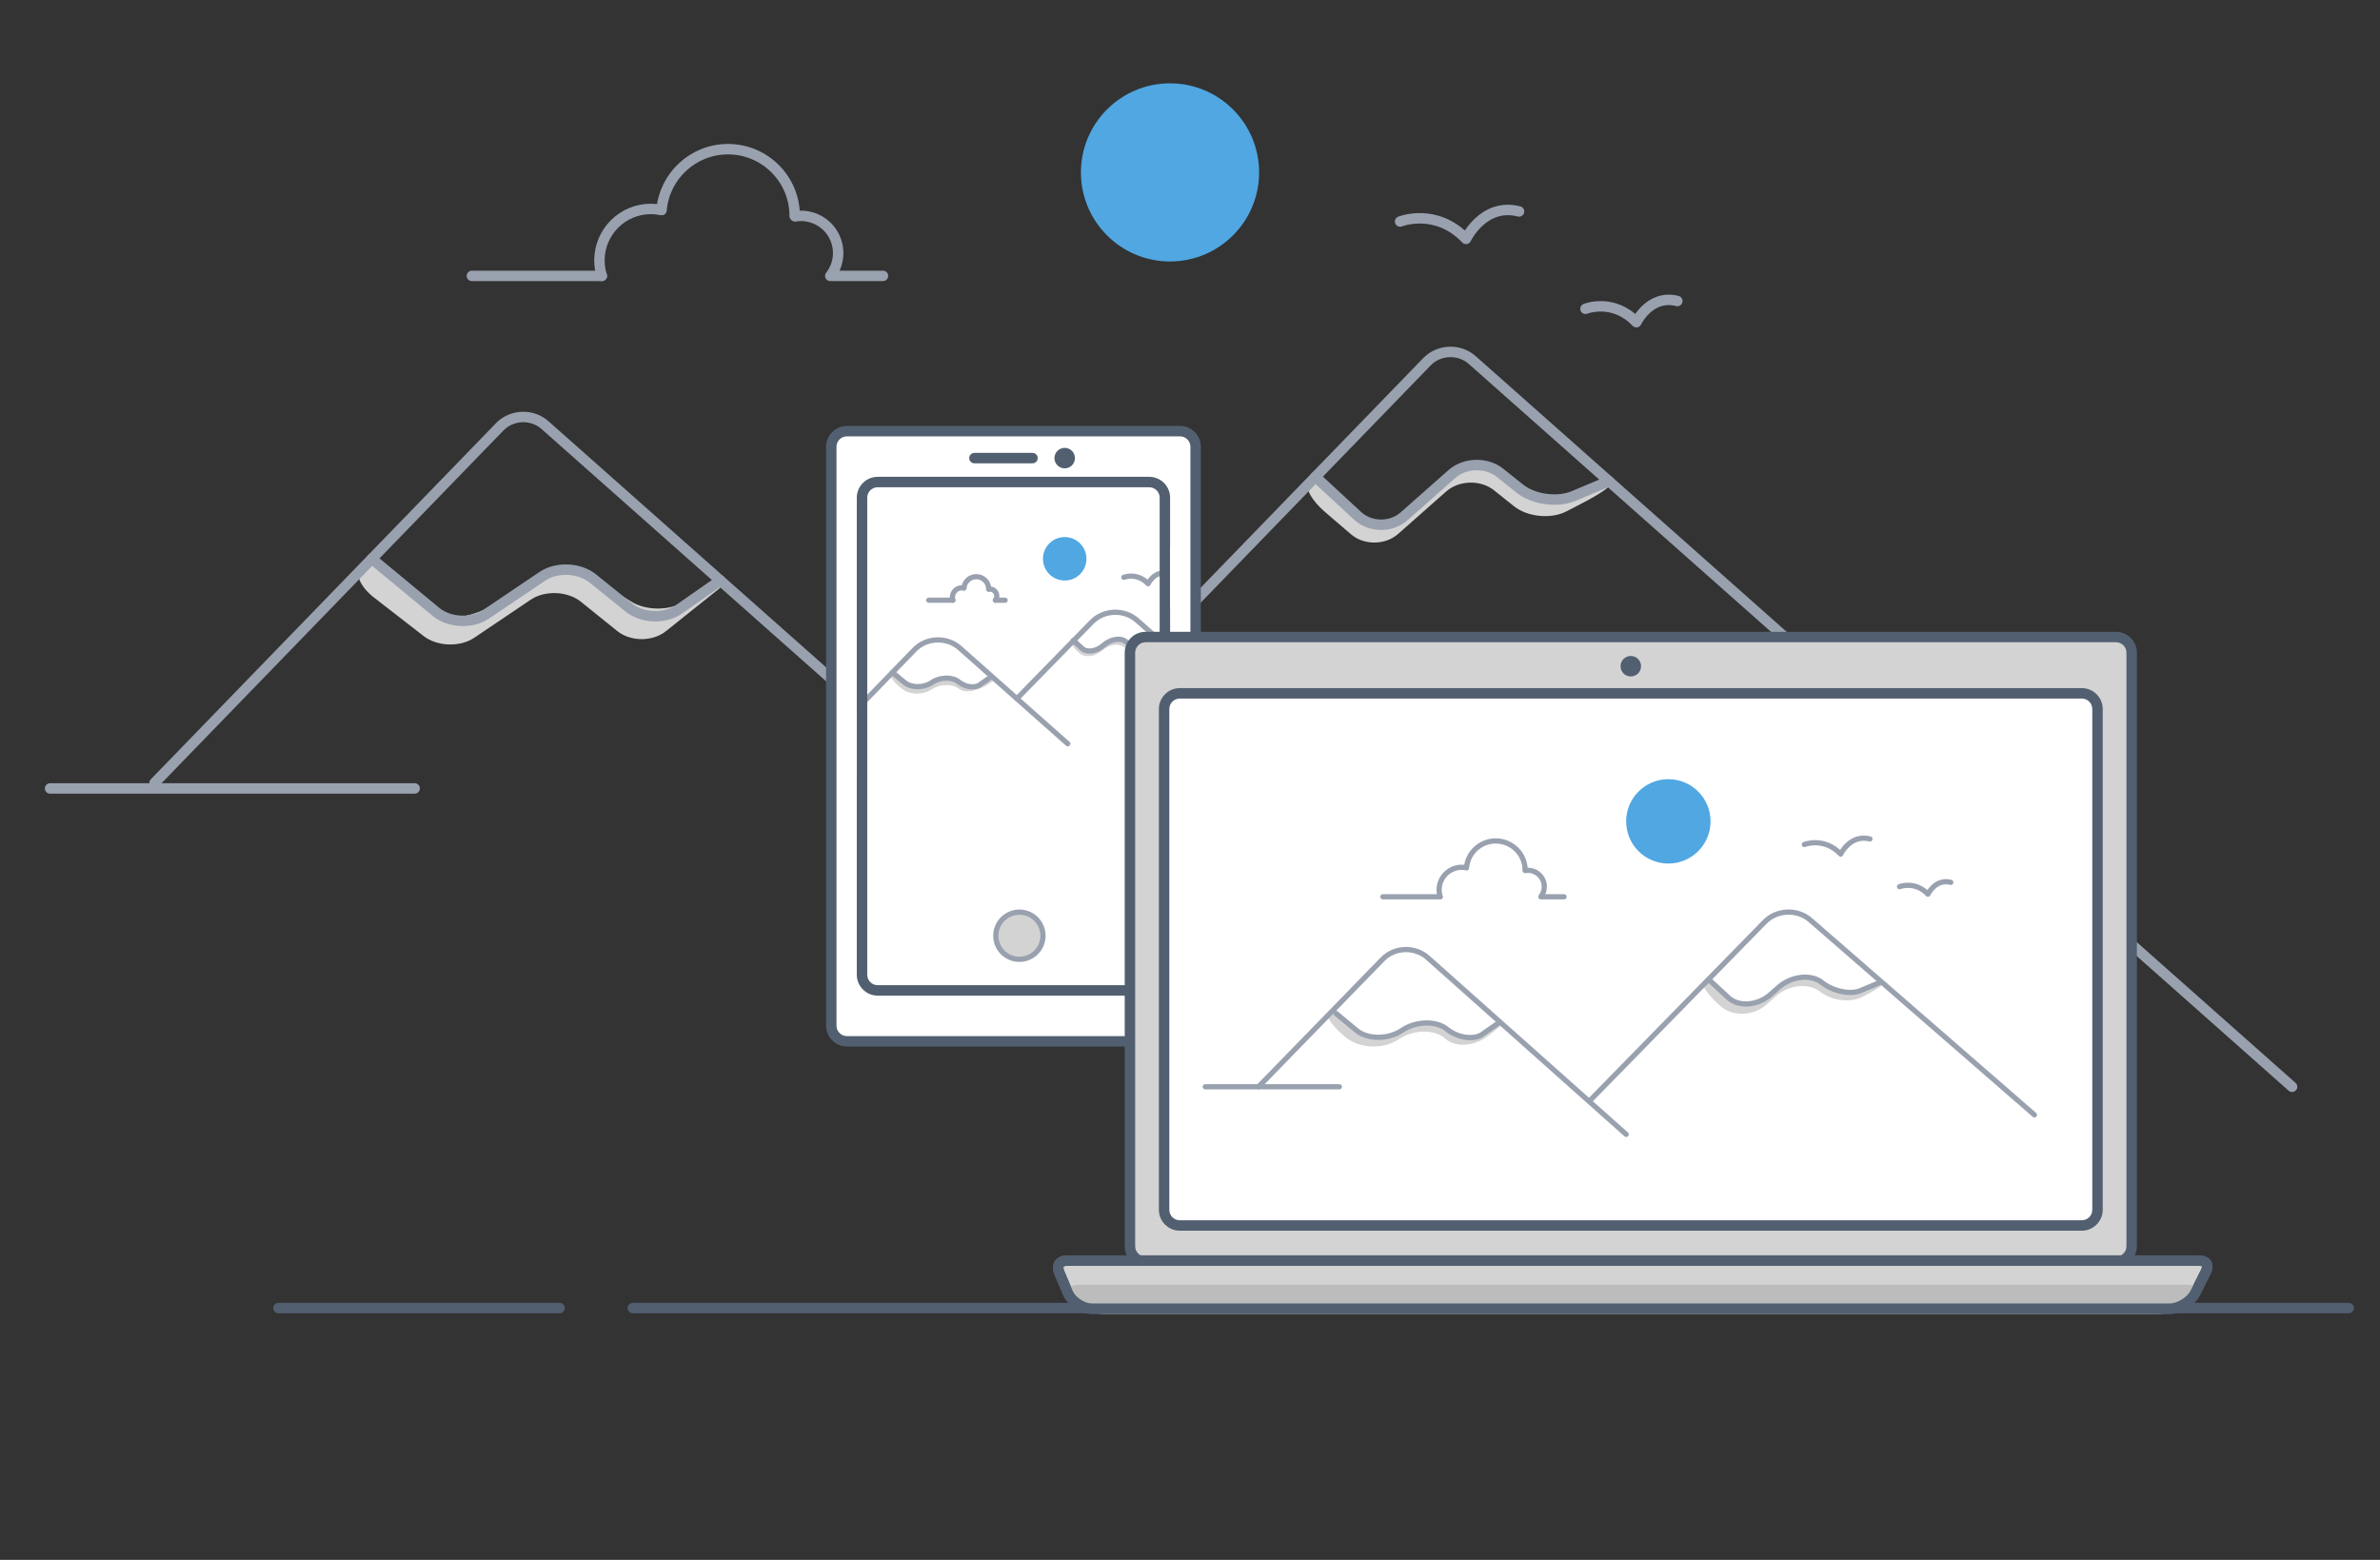 <?xml version="1.0" encoding="utf-8"?>
<!-- Generator: Adobe Illustrator 16.0.0, SVG Export Plug-In . SVG Version: 6.00 Build 0)  -->
<!DOCTYPE svg PUBLIC "-//W3C//DTD SVG 1.1//EN" "http://www.w3.org/Graphics/SVG/1.1/DTD/svg11.dtd">
<svg version="1.1" xmlns="http://www.w3.org/2000/svg" xmlns:xlink="http://www.w3.org/1999/xlink" x="0px" y="0px" width="456.1px"
	 height="299px" viewBox="0 0 456.1 299" enable-background="new 0 0 456.1 299" xml:space="preserve">
<rect x="0" y="0" width="456.1" height="299" fill="#333333" stroke="none"/>
<g id="Layer_1" display="none">
</g>
<g id="Layer_2">
</g>
<g id="frame">
</g>
<g id="folder">
</g>
<g id="Layer_5">
</g>
<g id="Layer_6">
</g>
<g id="Layer_7">
</g>
<g id="Layer_8">
	<g>
		<path fill="#D3D3D3" d="M308.398,92.963c0.238,0.316-1.964,1.818-4.894,3.337l-3.329,1.727c-2.93,1.52-7.437,1.079-10.016-0.98
			l-3.84-3.063c-2.579-2.059-6.713-1.955-9.186,0.23l-9.194,8.124c-2.473,2.186-6.544,2.214-9.048,0.064l-4.983-4.28
			c-2.503-2.15-3.88-4.602-3.06-5.449s3.494,0.271,5.941,2.486l0.736,0.667c2.446,2.214,5.127,4.105,5.957,4.201
			c0.829,0.096,2.297-0.109,3.262-0.456c0.964-0.347,3.825-2.362,6.357-4.478l1.768-1.477c2.533-2.115,5.292-3.977,6.131-4.137
			s2.443-0.12,3.564,0.089s3.884,1.614,6.138,3.122c2.254,1.507,5.175,2.848,6.489,2.979c1.314,0.131,4.277-0.554,6.582-1.521
			C306.08,93.18,308.161,92.647,308.398,92.963z"/>
	</g>
	<g>
		<path fill="#D3D3D3" d="M138.037,112.652l-10.399,8.315c-2.577,2.061-6.789,2.052-9.358-0.019l-6.93-5.586
			c-2.569-2.071-6.91-2.256-9.646-0.411l-10.813,7.288c-2.736,1.845-7.107,1.698-9.714-0.326l-9.554-7.417
			c-2.606-2.024-3.756-4.721-2.555-5.995c1.202-1.273,4.111-0.421,6.464,1.892l3.342,3.286c2.353,2.313,5.974,4.377,8.045,4.586
			s6.005-1.129,8.741-2.974l4.242-2.859c2.736-1.845,6.693-3.146,8.794-2.892c2.101,0.254,6.104,1.899,8.897,3.657l3.365,2.116
			c2.793,1.757,7.331,1.778,10.085,0.047c2.754-1.731,5.74-3.713,6.637-4.405C137.681,110.957,137.681,110.957,138.037,112.652z"/>
	</g>
	<path display="none" fill="#D3D3D3" d="M175.815,46.563c0,0,6.815,0.406,5.097,8.906l1.938,0.865l-0.539-2.083l1.205-3.665
		l-1.205-3.168l-2.378-1.792l-3.271,0.25l-0.919-2.354l-1.228-3.756c0,0-5.698-8.671-16.073-3.703c0,0,12.537-1.992,16.531,9.75"/>
	<path display="none" fill="#1C79C3" d="M106.35,107.081L72.6,141.483c0,0,8.75,20.767,33.75,2.517c0,0,21.17-19,36.46,1.75
		c0,0,16.952,22.438,35.29-2c0,0,3.75-4.5,6-17l-31.879-28.604c0,0,7.254,8.936,0.963,14.604c0,0-6.334,5.5-16.334-7.5
		c0,0-7.375-15.221-15.125-0.75C121.725,104.5,112.475,126.287,106.35,107.081z"/>
	<path display="none" fill="#1C79C3" d="M264.021,96.931l-33.75,34.402c0,0,8.75,20.767,33.75,2.517c0,0,21.17-19,36.46,1.75
		c0,0,16.952,22.438,35.29-2c0,0,6.912-3.433,9.162-15.933L319.475,96.11c0,0,8.625,13.453-2.313,16.578
		c0,0-8.188,2.688-15.063-8.659c0,0-10.326-17.195-21-2.695C281.1,101.333,270.146,116.137,264.021,96.931z"/>
	<g>
		<path fill="none" stroke="#99A1AF" stroke-width="2" stroke-linecap="round" stroke-miterlimit="10" d="M29.615,150.075
			L95.77,81.809c2.297-2.37,6.196-2.518,8.665-0.328l157.121,139.303"/>
	</g>
	<g>
		<path fill="none" stroke="#99A1AF" stroke-width="2" stroke-linecap="round" stroke-miterlimit="10" d="M207.31,137.602
			l66.155-68.266c2.297-2.37,6.196-2.518,8.665-0.328l157.12,139.304"/>
	</g>
	<g>
		<path fill="#FFFFFF" d="M162.304,199.6c-1.654,0-3-1.346-3-3V85.637c0-1.654,1.346-3,3-3h63.827c1.654,0,3,1.346,3,3V196.6
			c0,1.654-1.346,3-3,3H162.304z"/>
		<g>
			<path fill="#515F70" d="M226.131,83.637c1.103,0,2,0.897,2,2V196.6c0,1.103-0.897,2-2,2h-63.827c-1.103,0-2-0.897-2-2V85.637
				c0-1.103,0.897-2,2-2H226.131 M226.131,81.637h-63.827c-2.2,0-4,1.8-4,4V196.6c0,2.2,1.8,4,4,4h63.827c2.2,0,4-1.8,4-4V85.637
				C230.131,83.437,228.331,81.637,226.131,81.637L226.131,81.637z"/>
		</g>
	</g>
	
		<line fill="none" stroke="#515F70" stroke-width="2" stroke-linecap="round" stroke-linejoin="round" stroke-miterlimit="10" x1="186.734" y1="87.81" x2="197.865" y2="87.81"/>
	<g>
		<path fill="#D3D3D3" d="M220.637,123.32c0.063,0.083-0.715,0.582-1.729,1.107c-1.013,0.526-2.626,0.33-3.585-0.435
			s-2.822-0.438-4.141,0.728c-1.318,1.166-3.233,1.401-4.255,0.524s-1.681-1.778-1.465-2.001c0.217-0.223,0.965,0.111,1.664,0.743
			c0.698,0.632,1.449,1.171,1.668,1.196c0.219,0.025,0.606-0.029,0.861-0.121s1.113-0.71,1.909-1.375
			c0.796-0.665,1.627-1.243,1.849-1.285c0.221-0.042,0.644-0.032,0.939,0.023c0.296,0.056,1.024,0.426,1.619,0.823
			c0.594,0.398,1.363,0.751,1.711,0.786c0.346,0.034,1.127-0.146,1.734-0.401C220.026,123.377,220.574,123.237,220.637,123.32z"/>
	</g>
	<circle fill="#515F70" cx="204.037" cy="87.81" r="1.964"/>
	<circle fill="#D3D3D3" stroke="#99A1AF" stroke-miterlimit="10" cx="195.357" cy="179.36" r="4.521"/>
	<g>
		<path fill="none" stroke="#99A1AF" stroke-linecap="round" stroke-miterlimit="10" d="M194.87,133.917l14.362-14.695
			c2.307-2.36,6.214-2.5,8.684-0.311l5.262,4.665"/>
	</g>
	<circle fill="#50A7E2" cx="224.219" cy="33.046" r="17.073"/>
	<circle fill="#50A7E2" cx="204.037" cy="107.108" r="4.164"/>
	<path fill="none" stroke="#99A1AF" stroke-width="2" stroke-linecap="round" stroke-linejoin="round" stroke-miterlimit="10" d="
		M303.839,59.191c0,0,5.27-2.115,9.755,2.567c0,0,2.567-5.407,7.85-4.061"/>
	<path fill="none" stroke="#99A1AF" stroke-width="2" stroke-linecap="round" stroke-linejoin="round" stroke-miterlimit="10" d="
		M268.316,42.46c0,0,6.822-2.738,12.631,3.324c0,0,3.322-7.001,10.16-5.258"/>
	<path fill="none" stroke="#99A1AF" stroke-width="2" stroke-linecap="round" stroke-miterlimit="10" d="M115.331,52.883
		c-0.296-0.937-0.456-1.935-0.456-2.97c0-5.447,4.417-9.863,9.865-9.863c0.682,0,1.346,0.068,1.986,0.2"/>
	<path fill="none" stroke="#99A1AF" stroke-width="2" stroke-linecap="round" stroke-miterlimit="10" d="M152.373,41.465
		c0.367-0.058,0.744-0.089,1.129-0.089c3.934,0,7.123,3.189,7.123,7.122c0,1.653-0.563,3.175-1.508,4.382"/>
	<path fill="none" stroke="#99A1AF" stroke-width="2" stroke-linecap="round" stroke-miterlimit="10" d="M126.777,40.253
		c0.568-6.533,6.053-11.658,12.733-11.658c7.06,0,12.782,5.722,12.782,12.781"/>
	
		<line fill="none" stroke="#99A1AF" stroke-width="2" stroke-linecap="round" stroke-miterlimit="10" x1="90.435" y1="52.88" x2="115.331" y2="52.88"/>
	
		<line fill="none" stroke="#99A1AF" stroke-width="2" stroke-linecap="round" stroke-miterlimit="10" x1="159.664" y1="52.88" x2="169.213" y2="52.88"/>
	<path fill="none" stroke="#99A1AF" stroke-linecap="round" stroke-miterlimit="10" d="M182.604,115.048
		c-0.056-0.174-0.085-0.359-0.085-0.552c0-1.013,0.819-1.833,1.833-1.833c0.127,0,0.25,0.013,0.369,0.037"/>
	<path fill="none" stroke="#99A1AF" stroke-linecap="round" stroke-miterlimit="10" d="M189.488,112.926
		c0.068-0.011,0.139-0.017,0.209-0.017c0.732,0,1.325,0.593,1.325,1.324c0,0.307-0.104,0.59-0.28,0.814"/>
	<path fill="none" stroke="#99A1AF" stroke-linecap="round" stroke-linejoin="round" stroke-miterlimit="10" d="M215.365,110.658
		c0,0,2.516-1.01,4.656,1.226c0,0,1.225-2.581,3.744-1.938"/>
	<path fill="none" stroke="#99A1AF" stroke-linecap="round" stroke-miterlimit="10" d="M184.73,112.7
		c0.105-1.214,1.125-2.167,2.367-2.167c1.313,0,2.376,1.063,2.376,2.375"/>
	
		<line fill="none" stroke="#99A1AF" stroke-linecap="round" stroke-miterlimit="10" x1="177.975" y1="115.048" x2="182.604" y2="115.048"/>
	
		<line fill="none" stroke="#99A1AF" stroke-linecap="round" stroke-miterlimit="10" x1="190.844" y1="115.048" x2="192.619" y2="115.048"/>
	<g>
		<path fill="#D3D3D3" d="M190.357,130.473L190.357,130.473c-2.354,1.881-5.316,2.583-6.586,1.561
			c-1.269-1.022-3.631-0.966-5.25,0.125c-1.619,1.091-4.157,1.041-5.642-0.111c-1.484-1.152-2.419-2.39-2.078-2.751
			s1.379,0.09,2.307,1.002s2.167,1.707,2.755,1.766c0.588,0.06,1.974-0.502,3.08-1.249s2.499-1.297,3.094-1.225
			c0.596,0.072,1.945,0.673,3,1.337c1.055,0.663,2.556,0.804,3.336,0.313c0.781-0.491,1.628-1.053,1.883-1.249
			C190.256,129.993,190.256,129.993,190.357,130.473z"/>
	</g>
	<g>
		<path fill="none" stroke="#99A1AF" stroke-linecap="round" stroke-miterlimit="10" d="M165.973,134.11l9.279-9.577
			c2.297-2.37,6.196-2.518,8.665-0.329l20.704,18.356"/>
	</g>
	<g>
		<path fill="none" stroke="#99A1AF" stroke-linecap="round" stroke-miterlimit="10" d="M220.776,122.97
			c0,0-0.745,0.313-1.657,0.695c-0.91,0.382-2.454,0.059-3.429-0.719c-0.975-0.778-2.87-0.444-4.211,0.741s-3.191,1.458-4.111,0.606
			s-1.673-1.548-1.673-1.548"/>
	</g>
	<g>
		<path fill="#515F70" d="M220.238,93.396c1.103,0,2,0.897,2,2v91.445c0,1.103-0.897,2-2,2h-52.043c-1.103,0-2-0.897-2-2V95.396
			c0-1.103,0.897-2,2-2H220.238 M220.238,91.396h-52.043c-2.2,0-4,1.8-4,4v91.445c0,2.2,1.8,4,4,4h52.043c2.2,0,4-1.8,4-4V95.396
			C224.238,93.196,222.438,91.396,220.238,91.396L220.238,91.396z"/>
	</g>
	
		<line fill="none" stroke="#515F70" stroke-width="2" stroke-linecap="round" stroke-linejoin="round" stroke-miterlimit="10" x1="450.1" y1="250.729" x2="121.27" y2="250.729"/>
	
		<line fill="none" stroke="#515F70" stroke-width="2" stroke-linecap="round" stroke-linejoin="round" stroke-miterlimit="10" x1="107.239" y1="250.729" x2="53.369" y2="250.729"/>
	<g>
		<path fill="#D3D3D3" d="M219.541,241.873c-1.654,0-3-1.346-3-3V125.104c0-1.654,1.346-3,3-3H405.51c1.654,0,3,1.346,3,3v113.769
			c0,1.654-1.346,3-3,3H219.541z"/>
		<g>
			<path fill="#515F70" d="M405.51,123.104c1.104,0,2,0.897,2,2v113.769c0,1.103-0.896,2-2,2H219.541c-1.103,0-2-0.897-2-2V125.104
				c0-1.103,0.897-2,2-2H405.51 M405.51,121.104H219.541c-2.2,0-4,1.8-4,4v113.769c0,2.2,1.8,4,4,4H405.51c2.2,0,4-1.8,4-4V125.104
				C409.51,122.904,407.71,121.104,405.51,121.104L405.51,121.104z"/>
		</g>
	</g>
	<g>
		<path fill="#D3D3D3" d="M209.252,250.852c-1.809,0-3.929-1.408-4.63-3.074l-1.619-3.85c-0.279-0.662-0.282-1.252-0.01-1.662
			c0.272-0.411,0.818-0.637,1.536-0.637h216.88c0.694,0,1.222,0.21,1.448,0.576c0.227,0.367,0.179,0.934-0.132,1.555l-2.033,4.066
			c-0.819,1.64-3.061,3.025-4.895,3.025H209.252z"/>
		<g>
			<path fill="#515F70" d="M421.409,242.629c0.335,0,0.522,0.067,0.591,0.106c0.004,0.079-0.019,0.276-0.169,0.577l-2.033,4.066
				c-0.646,1.294-2.554,2.473-4,2.473H209.252c-1.398,0-3.166-1.174-3.708-2.462l-1.62-3.851c-0.164-0.39-0.148-0.645-0.098-0.721
				s0.279-0.189,0.703-0.189H421.409 M421.409,240.629h-216.88c-2.2,0-3.302,1.659-2.448,3.687l1.619,3.85
				c0.854,2.027,3.352,3.687,5.552,3.687h206.546c2.2,0,4.806-1.61,5.789-3.578l2.033-4.066
				C424.604,242.239,423.609,240.629,421.409,240.629L421.409,240.629z"/>
		</g>
	</g>
	<g>
		<path fill="#BCBCBC" d="M420.322,249.046c1.512-1.543,0.948-2.806-1.252-2.806H206.869c-2.2,0-2.96,1.263-1.688,2.806
			s4.111,2.806,6.312,2.806h202.083C415.775,251.852,418.812,250.589,420.322,249.046z"/>
	</g>
	<g>
		<path fill="#FFFFFF" d="M226.087,234.896c-1.654,0-3-1.346-3-3v-95.999c0-1.654,1.346-3,3-3h172.876c1.654,0,3,1.346,3,3v95.999
			c0,1.654-1.346,3-3,3H226.087z"/>
		<path fill="#515F70" d="M398.963,133.898c1.104,0,2,0.897,2,2v95.999c0,1.103-0.896,2-2,2H226.087c-1.103,0-2-0.897-2-2v-95.999
			c0-1.103,0.897-2,2-2H398.963 M398.963,131.898H226.087c-2.2,0-4,1.8-4,4v95.999c0,2.2,1.8,4,4,4h172.876c2.2,0,4-1.8,4-4v-95.999
			C402.963,133.698,401.163,131.898,398.963,131.898L398.963,131.898z"/>
	</g>
	<circle fill="#515F70" cx="312.524" cy="127.698" r="1.964"/>
	<circle fill="#50A7E2" cx="319.721" cy="157.438" r="8.084"/>
	<path fill="none" stroke="#99A1AF" stroke-linecap="round" stroke-linejoin="round" stroke-miterlimit="10" d="M364.031,169.958
		c0,0,2.939-1.18,5.439,1.432c0,0,1.434-3.016,4.378-2.265"/>
	<path fill="none" stroke="#99A1AF" stroke-linecap="round" stroke-linejoin="round" stroke-miterlimit="10" d="M345.781,161.874
		c0,0,3.765-1.51,6.967,1.833c0,0,1.834-3.861,5.604-2.9"/>
	<path fill="none" stroke="#99A1AF" stroke-linecap="round" stroke-miterlimit="10" d="M275.988,171.893
		c-0.13-0.413-0.201-0.853-0.201-1.309c0-2.4,1.946-4.346,4.348-4.346c0.301,0,0.592,0.03,0.876,0.088"/>
	<path fill="none" stroke="#99A1AF" stroke-linecap="round" stroke-miterlimit="10" d="M292.313,166.861
		c0.162-0.025,0.328-0.039,0.498-0.039c1.732,0,3.139,1.406,3.139,3.139c0,0.728-0.248,1.399-0.664,1.931"/>
	<path fill="none" stroke="#99A1AF" stroke-linecap="round" stroke-miterlimit="10" d="M281.033,166.327
		c0.25-2.879,2.667-5.138,5.611-5.138c3.109,0,5.632,2.521,5.632,5.632"/>
	
		<line fill="none" stroke="#99A1AF" stroke-linecap="round" stroke-miterlimit="10" x1="265.018" y1="171.892" x2="275.988" y2="171.892"/>
	
		<line fill="none" stroke="#99A1AF" stroke-linecap="round" stroke-miterlimit="10" x1="295.525" y1="171.892" x2="299.733" y2="171.892"/>
	<rect x="160.549" y="136.669" fill="#FFFFFF" width="3.646" height="11.889"/>
	<rect x="224.238" y="104.589" fill="#FFFFFF" width="3.596" height="11.889"/>
	<g>
		<g>
			<path fill="#515F70" d="M421.409,242.629c0.335,0,0.522,0.067,0.591,0.106c0.004,0.079-0.019,0.276-0.169,0.577l-2.033,4.066
				c-0.646,1.294-2.554,2.473-4,2.473H209.252c-1.398,0-3.166-1.174-3.708-2.462l-1.62-3.851c-0.164-0.39-0.148-0.645-0.098-0.721
				s0.279-0.189,0.703-0.189H421.409 M421.409,240.629h-216.88c-2.2,0-3.302,1.659-2.448,3.687l1.619,3.85
				c0.854,2.027,3.352,3.687,5.552,3.687h206.546c2.2,0,4.806-1.61,5.789-3.578l2.033-4.066
				C424.604,242.239,423.609,240.629,421.409,240.629L421.409,240.629z"/>
		</g>
	</g>
	<g>
		<path fill="none" stroke="#99A1AF" stroke-width="2" stroke-linecap="round" stroke-miterlimit="10" d="M71.254,107.108
			l12.285,10.17c2.541,2.104,6.859,2.317,9.596,0.472l10.813-7.289c2.736-1.845,7.078-1.66,9.646,0.411l6.93,5.586
			c2.57,2.071,6.887,2.221,9.594,0.334l7.92-5.521"/>
	</g>
	<g>
		<path fill="none" stroke="#99A1AF" stroke-linecap="round" stroke-miterlimit="10" d="M171.016,128.88
			c0,0,1.055,0.873,2.344,1.939c1.289,1.066,3.639,1.066,5.221,0c1.582-1.067,3.892-1.122,5.132-0.122
			c1.24,0.999,3.056,1.259,4.033,0.576c0.978-0.682,1.778-1.24,1.778-1.24"/>
	</g>
	<g>
		<path fill="none" stroke="#99A1AF" stroke-width="2" stroke-linecap="round" stroke-miterlimit="10" d="M308.329,92.236
			l-6.824,2.865c-3.043,1.277-7.643,0.638-10.222-1.42l-3.84-3.063c-2.579-2.059-6.713-1.955-9.186,0.23l-9.195,8.125
			c-2.473,2.185-6.478,2.139-8.899-0.103l-8.075-7.473"/>
	</g>
	
		<line fill="none" stroke="#99A1AF" stroke-width="2" stroke-linecap="round" stroke-miterlimit="10" x1="9.6" y1="151.125" x2="79.463" y2="151.125"/>
	
		<line fill="none" stroke="#99A1AF" stroke-linecap="round" stroke-miterlimit="10" x1="230.973" y1="208.312" x2="256.671" y2="208.312"/>
	<g>
		<path fill="#D3D3D3" d="M287.764,196.518l-2.59,2.04c-2.592,2.042-6.294,2.274-8.227,0.516c-1.933-1.758-5.81-1.775-8.615-0.038
			l-0.598,0.37c-2.806,1.737-7.15,1.543-9.655-0.431s-4.077-4.087-3.494-4.695s2.339,0.17,3.901,1.73
			c1.563,1.56,3.658,2.924,4.654,3.032s3.291-0.528,5.1-1.414c1.809-0.885,4.243-1.557,5.41-1.492
			c1.166,0.064,3.515,0.801,5.219,1.639c1.705,0.837,4.188,0.848,5.52,0.024c1.332-0.824,2.775-1.767,3.209-2.097
			C287.598,195.701,287.598,195.701,287.764,196.518z"/>
	</g>
	<g>
		<path fill="none" stroke="#99A1AF" stroke-linecap="round" stroke-miterlimit="10" d="M241.178,208.312l23.77-24.431
			c2.301-2.365,6.2-2.505,8.664-0.31l38.025,33.863"/>
	</g>
	<g>
		<path fill="none" stroke="#99A1AF" stroke-linecap="round" stroke-miterlimit="10" d="M256.012,194.237
			c0,0,1.768,1.463,3.928,3.252s6.1,1.789,8.753,0s6.526-1.881,8.606-0.205s5.124,2.112,6.765,0.968
			c1.641-1.145,2.983-2.081,2.983-2.081"/>
	</g>
	<g>
		<path fill="#D3D3D3" d="M360.842,188.576c0.142,0.188-1.619,1.316-3.913,2.506s-5.945,0.748-8.114-0.984
			c-2.169-1.731-5.967-1.359-8.439,0.826l-1.859,1.643c-2.473,2.185-6.387,2.349-8.698,0.363c-2.312-1.985-3.802-4.022-3.312-4.528
			s2.184,0.251,3.764,1.682c1.581,1.431,3.279,2.648,3.773,2.706c0.496,0.058,1.371-0.065,1.946-0.272
			c0.575-0.208,2.549-1.446,4.386-2.753s3.761-2.439,4.275-2.516s1.43-0.035,2.034,0.094s2.212,0.79,3.572,1.47
			c1.36,0.68,3.115,1.3,3.899,1.377s2.551-0.331,3.927-0.908C359.459,188.706,360.7,188.388,360.842,188.576z"/>
	</g>
	<g>
		<path fill="none" stroke="#99A1AF" stroke-linecap="round" stroke-miterlimit="10" d="M304.609,211.036l33.59-34.333
			c2.307-2.358,6.232-2.517,8.723-0.352l42.947,37.341"/>
	</g>
	<g>
		<path fill="none" stroke="#99A1AF" stroke-linecap="round" stroke-miterlimit="10" d="M360.111,188.384
			c0,0-1.606,0.674-3.569,1.498s-5.287,0.127-7.387-1.549s-5.841-1.259-8.313,0.926l-1.514,1.337
			c-2.473,2.185-6.117,2.472-8.1,0.637s-3.604-3.335-3.604-3.335"/>
	</g>
</g>
<g id="Layer_9">
</g>
</svg>
